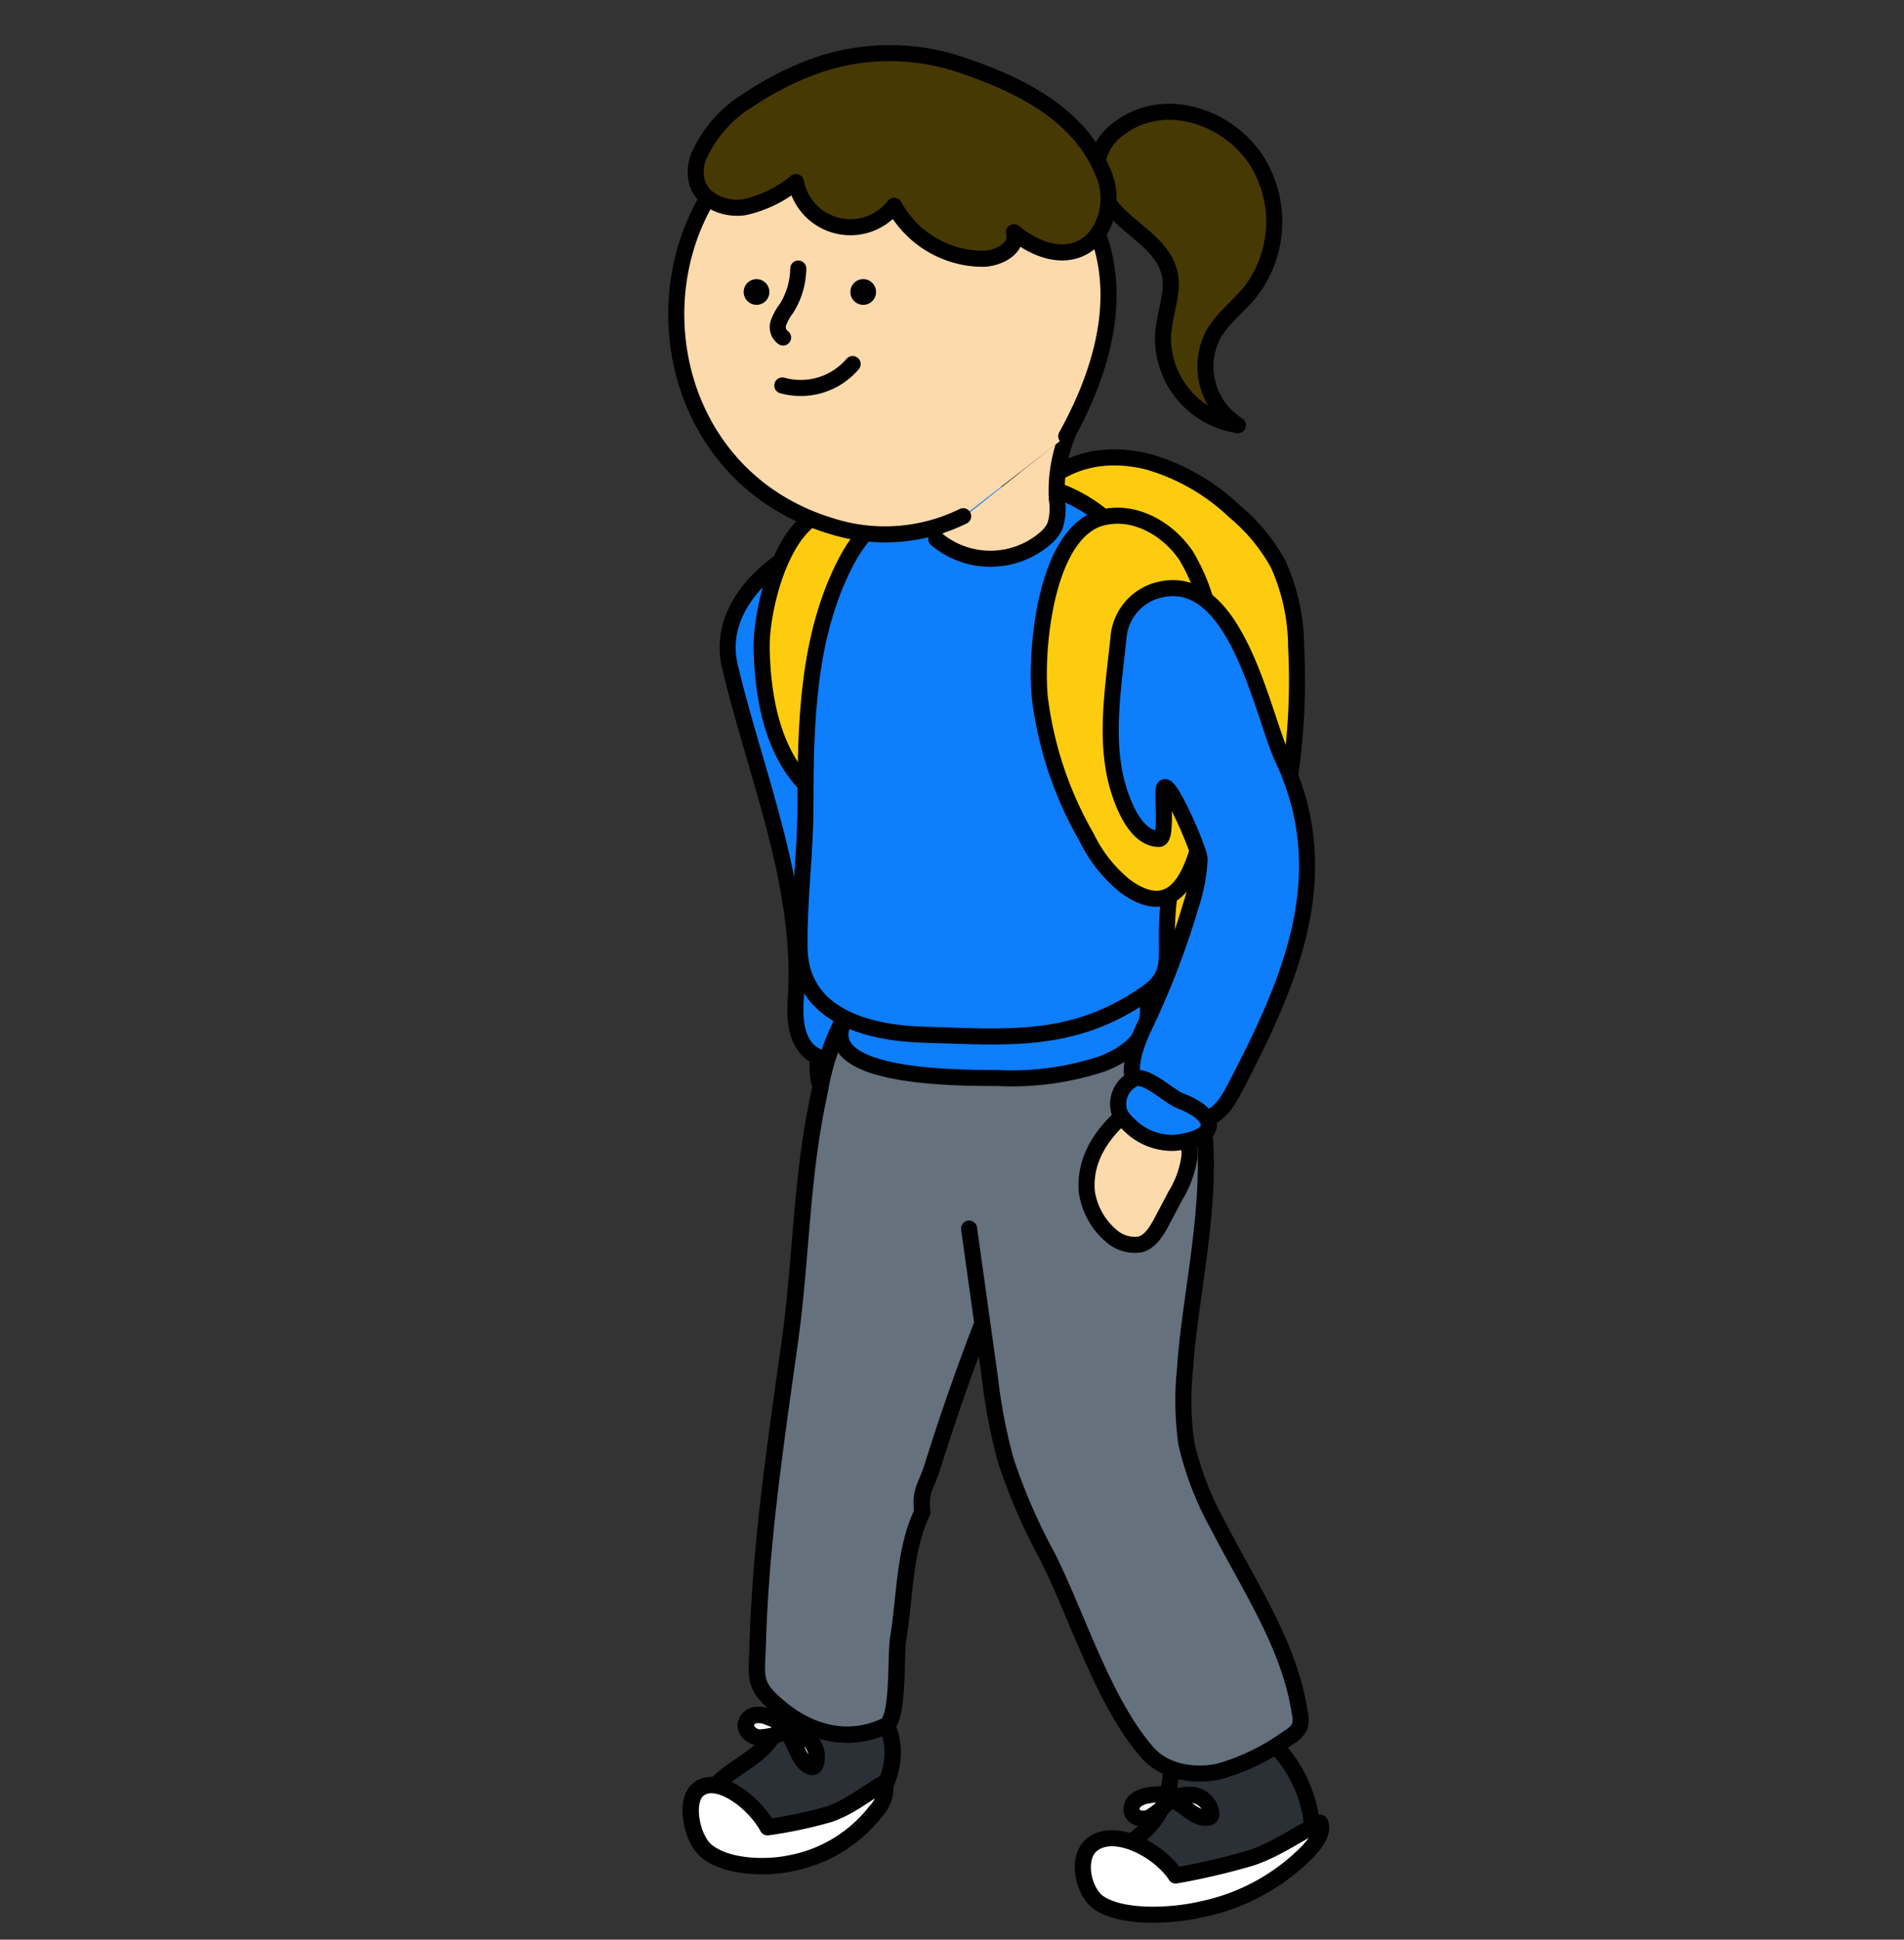 <svg xmlns="http://www.w3.org/2000/svg" viewBox="0 0 177.91 181.15"><rect x="0" y="0" width="177.91" height="181.15" fill="#333333" stroke="none"/><defs><style>.cls-1{fill:#fddaac;}.cls-1,.cls-10,.cls-11,.cls-12,.cls-2,.cls-4,.cls-5,.cls-6,.cls-7,.cls-8,.cls-9{stroke:#000;stroke-linecap:round;stroke-linejoin:round;}.cls-1,.cls-10,.cls-11,.cls-12,.cls-2,.cls-7,.cls-8,.cls-9{stroke-width:1.5px;}.cls-2{fill:#0e7efd;}.cls-3,.cls-6,.cls-8{fill:#65717d;}.cls-4,.cls-7{fill:#2b3036;}.cls-4,.cls-5,.cls-6{stroke-width:1.53px;}.cls-5,.cls-9{fill:#fff;}.cls-10{fill:#fdcc0e;}.cls-11{fill:#473904;}.cls-12{fill:none;}</style></defs><g id="레이어_3" data-name="레이어 3"><path class="cls-1" d="M81.14,110.84a2,2,0,0,0,2.12-.4c.67-.88-.08-2.09-.22-3.19-.19-1.52.9-3,.91-4.49,0-3.74-5-4.33-6.32-1.1S77.6,109.76,81.14,110.84Z"/><path class="cls-2" d="M76.47,98.39a8.36,8.36,0,0,0,0,2.29,1.05,1.05,0,0,0,.19.57,1.27,1.27,0,0,0,.7.33A10.79,10.79,0,0,0,81,102a3.71,3.71,0,0,0,3-1.86,3.05,3.05,0,0,0-.73-3.44A3.64,3.64,0,0,0,79.65,96a7.9,7.9,0,0,0-2.44,1.49"/><path class="cls-2" d="M79.88,63a58.66,58.66,0,0,1,2.39,11.77c.62,4.69,3.59,9.69,3.88,14.41.16,2.73.16,5.67-1.39,7.93s-7.56,2.9-9.37.85c-1.2-1.37-1.13-3.39-1-5.21.53-10.36-3.79-20.43-6.19-30.52-.92-3.88,1.31-7.29,4.52-9.64a3,3,0,0,1,2.78-.73,2.91,2.91,0,0,1,1.08.86C78.07,54.44,79.11,60.76,79.88,63Z"/><path class="cls-3" d="M121.49,159.88c-.93-6.27-4.73-11.82-7.59-17.42a29.15,29.15,0,0,1-3-7.71,28.34,28.34,0,0,1-.13-7c.66-10.81,5.9-26.59-4.3-33.84L79,94.86a22.48,22.48,0,0,0-2.41,7.08c-1.76,8-1.67,15.28-2.78,23.3-1.3,9.33-2.72,18.67-3,28.13-.1,3.4-.57,4,2.24,6.28s6.32,3.13,9.68,1.54c1.31-.62.91-6.5,1.21-8.25.62-3.73.55-8.27,2.24-11.7-.23-2.12.31-2.24.95-4.27,1.4-4.49,3-8.93,4.66-13.31.23,1.6.45,3.21.68,4.82a52.35,52.35,0,0,0,1.48,7.78,53.39,53.39,0,0,0,3.86,8.93c2.84,5.61,5.25,13.66,9.38,18.4,1.6,1.84,4.35,2.3,6.73,1.78a20.74,20.74,0,0,0,6.52-3.2,2.41,2.41,0,0,0,1-1A2.37,2.37,0,0,0,121.49,159.88Z"/><path class="cls-4" d="M72.75,159.1c.49,1.64-.52,3.37-1.77,4.47s-2.8,1.84-4,3.05-1.87,3.18-1,4.64,2.83,1.69,4.4,1.25,3-1.38,4.55-1.8c1.42-.38,2.94-.32,4.33-.78,3.34-1.12,5.14-5.59,3.58-8.86"/><path class="cls-5" d="M82.67,166.49c-1.74,1-3.25,2.27-5.16,2.93a41.21,41.21,0,0,1-5.78,1.23c-1.26-2.35-4.75-5-6.51-3.5-1.29,1.1-.58,4.54.72,5.66,1.92,1.66,5.72,1.66,7.78,1.24a13.18,13.18,0,0,0,8.13-4.91A3.06,3.06,0,0,0,82.67,166.49Z"/><path class="cls-5" d="M74.05,161.68a7.24,7.24,0,0,0-2.24-1.31,2.31,2.31,0,0,0-1.21-.19,1.08,1.08,0,0,0-.89.76c-.16.68.56,1.29,1.24,1.34a7.39,7.39,0,0,0,2-.39,3.07,3.07,0,0,1,2.5.47,2.16,2.16,0,0,1,.76,2.4A.39.39,0,0,1,76,165a.37.37,0,0,1-.25,0c-1.39-.53-1.35-2.87-2.69-3.52"/><path class="cls-6" d="M79,94.86a22.48,22.48,0,0,0-2.41,7.08c-1.76,8-1.67,15.28-2.78,23.3-1.3,9.33-2.72,18.67-3,28.13-.1,3.4-.57,4,2.24,6.28s6.32,3.13,9.68,1.54c1.31-.62.91-6.5,1.21-8.25.62-3.73.55-8.27,2.24-11.7-.23-2.12.31-2.24.95-4.27q3.16-10.09,7.29-19.83"/><path class="cls-7" d="M109.38,165.87a7.81,7.81,0,0,1-3,5.63c-1.46,1.1-3.49,2-3.7,3.78a3.07,3.07,0,0,0,2.36,3.05,6.28,6.28,0,0,0,4.09-.55c1.28-.55,2.49-1.31,3.81-1.78,1.83-.65,3.82-.73,5.67-1.34s3.68-2,3.9-3.91a5.23,5.23,0,0,0-.15-1.76,12.53,12.53,0,0,0-3.66-6.41"/><path class="cls-8" d="M106.43,94c10.2,7.25,5,23,4.3,33.84a28.34,28.34,0,0,0,.13,7,29.15,29.15,0,0,0,3,7.71c2.86,5.6,6.66,11.15,7.59,17.42a2.37,2.37,0,0,1,0,1.27,2.41,2.41,0,0,1-1,1,20.74,20.74,0,0,1-6.52,3.2c-2.38.52-5.13.06-6.73-1.78-4.13-4.74-6.54-12.79-9.38-18.4a53.39,53.39,0,0,1-3.86-8.93,52.35,52.35,0,0,1-1.48-7.78l-1.93-13.81"/><path class="cls-9" d="M123.36,170.22c-2.17,1.09-4.06,2.48-6.41,3.28a64.1,64.1,0,0,1-7.09,1.66c-1.42-2.22-5.53-4.56-7.75-2.94-1.62,1.18-.92,4.52.61,5.52,2.25,1.48,6.87,1.19,9.4.61a19.39,19.39,0,0,0,10.12-5.47C122.87,172.19,123.72,171.16,123.36,170.22Z"/><path class="cls-9" d="M109.89,167.68a7.34,7.34,0,0,0-2.56,0,2.39,2.39,0,0,0-1.14.42,1.06,1.06,0,0,0-.44,1.07c.17.66,1.08.84,1.69.55a7.39,7.39,0,0,0,1.57-1.29,3.18,3.18,0,0,1,2.41-.8,2,2,0,0,1,1.77,1.68.47.47,0,0,1-.08.35.51.51,0,0,1-.24.1c-1.46.21-2.49-1.8-4-1.71"/><path class="cls-2" d="M93.26,100.68A26.86,26.86,0,0,0,103,99.35c1.72-.66,3.39-1.75,4-3.38.68-1.83-.17-3.86.16-5.77-7.73.71-20.62-3-26.55,2.86C73,100.61,88.36,100.67,93.26,100.68Z"/><path class="cls-1" d="M105.48,103.71c-2.35,1.91-4.19,4.42-3.93,7.57a6.65,6.65,0,0,0,2.55,4.35,3.33,3.33,0,0,0,2.41.6c.95-.24,1.52-1.19,2-2.06l1.32-2.5a9.35,9.35,0,0,0,1.29-3.49,3.22,3.22,0,0,0-1.52-3.19"/><path class="cls-10" d="M107.23,43.11a19.58,19.58,0,0,1,8.13,4.65,17.19,17.19,0,0,1,4.07,4.92,19,19,0,0,1,1.68,7.71,61.23,61.23,0,0,1-3.65,24.21,9.53,9.53,0,0,1-1.58,3,7.67,7.67,0,0,1-5.15,2.28c-5.37.52-10.75-2.17-14.26-6.27s-5.32-9.45-6-14.81C89.32,58.93,93.32,39.74,107.23,43.11Z"/><path class="cls-10" d="M71.17,60.52c.09,4.84,1.09,10.08,4.68,13.33a1.23,1.23,0,0,0,2.13-.2,18.57,18.57,0,0,0,2.66-5.48,83.48,83.48,0,0,0,2.61-9.31A16.37,16.37,0,0,0,83.74,53a6.36,6.36,0,0,0-3.1-4.78C73.94,44.82,71.09,56.29,71.17,60.52Z"/><path class="cls-2" d="M110.11,73.1c.19-10.6-.73-24-12.14-27.57-7.2-2.25-15.24-.06-18.89,6.89s-3.81,15.14-3.82,22.87c0,4.43-.62,8.79-.55,13.25.1,6.3,6.3,7.93,11.52,8.09,8,.24,14.12.9,21-3.95,2.18-1.53,1.77-3.08,1.8-5.52,0-3.56.85-7,1-10.53C110.05,75.5,110.09,74.32,110.11,73.1Z"/><path class="cls-1" d="M99.75,40.61a14,14,0,0,0-1,6,5.38,5.38,0,0,1-.18,2.53,3.43,3.43,0,0,1-.84,1.09,7.87,7.87,0,0,1-10.24.12"/><path class="cls-11" d="M117.14,14.59a10.7,10.7,0,0,1-.36,12.73c-1.1,1.33-2.54,2.4-3.4,3.9a6.47,6.47,0,0,0,2.29,8.49,8.23,8.23,0,0,1-7-8.32c.08-1.43.54-2.81.7-4.24.54-5.06-6.06-5.84-6.86-10.62a4.82,4.82,0,0,1,2-4.49C108.53,8.93,114.28,10.67,117.14,14.59Z"/><path class="cls-1" d="M90,48.21a16.56,16.56,0,0,1-12.29.93c-18.94-5.68-19.43-32.7-1-39.22,7.89-2.78,18.5-.06,23.14,6.91A24.61,24.61,0,0,1,102.63,22c2.24,6.16.23,12.92-3,18.74"/><circle cx="80.66" cy="27.27" r="1.2"/><circle cx="70.69" cy="27.27" r="1.2"/><path class="cls-12" d="M74.59,25.08a7.2,7.2,0,0,1-1.11,3.74,5,5,0,0,0-.74,1.34,1.19,1.19,0,0,0,.43,1.36"/><path class="cls-12" d="M73.1,36a6.39,6.39,0,0,0,6.57-2"/><path class="cls-11" d="M69.94,9.33a11.79,11.79,0,0,0-4.62,5.21,3.93,3.93,0,0,0-.2,2.46c.5,1.75,2.6,2.62,4.4,2.36A11.41,11.41,0,0,0,74.37,17a5.18,5.18,0,0,0,9.18,2.22,9.48,9.48,0,0,0,8.26,4.95c1.5,0,3.41-1.06,2.93-2.48,1.64,1.33,3.81,2.33,5.81,1.68,2.63-.86,3.65-4.34,2.66-6.92C101.07,10.78,95.48,8,90.1,6.16a20.87,20.87,0,0,0-13.93,0A29.08,29.08,0,0,0,69.94,9.33Z"/><path class="cls-10" d="M99.31,51.72c-2.11,4.05-2.46,10.46-2.14,13.5a34.65,34.65,0,0,0,4.37,13,13.3,13.3,0,0,0,3.61,4.55c4.62,3.34,6.32-1.13,7.2-5.13a54.94,54.94,0,0,0,1-17.44,18,18,0,0,0-2.51-8.29c-1.63-2.42-4.55-4.16-7.42-3.66C101.61,48.52,100.28,49.87,99.31,51.72Z"/><path class="cls-2" d="M108.76,73.61c.35-1,3.34,5.78,3.33,6.64a16.26,16.26,0,0,1-.81,4.3,76,76,0,0,1-4.2,11c-1,2.07-2,4.63-.71,6.51a6.3,6.3,0,0,0,3.26,2,5.09,5.09,0,0,0,3.08.41c1.31-.38,2.07-1.69,2.7-2.9,5.27-10.09,9.51-19.93,4.45-30.71-2-4.32-4.43-18.1-12-15.64a5,5,0,0,0-3.33,4.14c-.56,5.58-1.67,11.28.76,16.34.61,1.27,1.6,2.64,3,2.65C109.1,78.35,108.56,74.19,108.76,73.61Z"/><path class="cls-2" d="M110.35,102.84c-1.16-.44-3.31-2.63-4.41-2.07a2.6,2.6,0,0,0-1.34,3.11,3.24,3.24,0,0,0,.86,1.12,5.66,5.66,0,0,0,4.38,1.73C114.4,106.17,113.41,104,110.35,102.84Z"/></g></svg>
